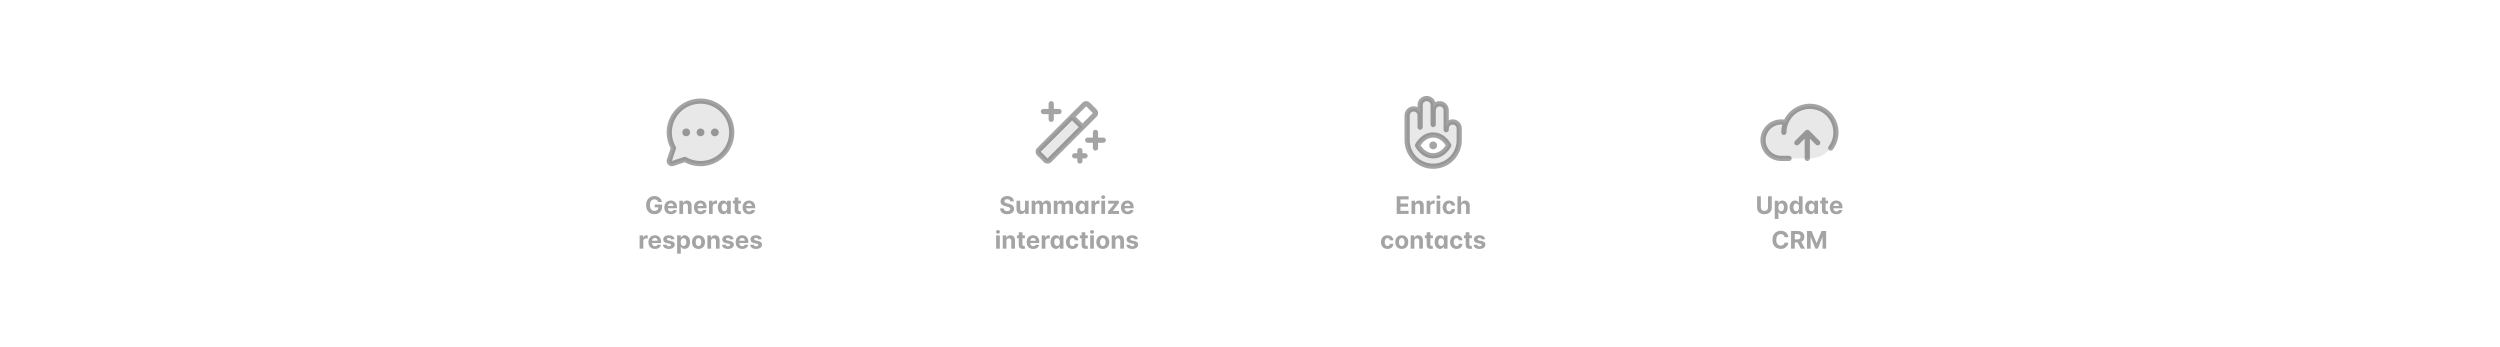 <svg width="1440" height="200" viewBox="0 0 1440 200" fill="none" xmlns="http://www.w3.org/2000/svg">
<g filter="url(#filter0_d_31981_88817)">
<path d="M308 26.343C308 17.382 308 12.902 309.744 9.479C311.278 6.469 313.726 4.021 316.736 2.487C320.159 0.743 324.639 0.743 333.6 0.743H473.4C482.361 0.743 486.841 0.743 490.264 2.487C493.274 4.021 495.722 6.469 497.256 9.479C499 12.902 499 17.382 499 26.343V166.143C499 175.104 499 179.584 497.256 183.007C495.722 186.018 493.274 188.465 490.264 189.999C486.841 191.743 482.361 191.743 473.4 191.743H333.6C324.639 191.743 320.159 191.743 316.736 189.999C313.726 188.465 311.278 186.018 309.744 183.007C308 179.584 308 175.104 308 166.143V26.343Z" fill="white" fill-opacity="0.8" shape-rendering="crispEdges"/>
<path d="M421.5 72.243C421.5 75.404 420.668 78.51 419.087 81.247C417.507 83.985 415.233 86.257 412.494 87.837C409.756 89.417 406.65 90.247 403.489 90.245C400.328 90.243 397.223 89.409 394.487 87.826L387.476 90.164C387.212 90.253 386.928 90.265 386.657 90.201C386.386 90.137 386.138 89.999 385.941 89.802C385.744 89.605 385.606 89.357 385.542 89.086C385.478 88.815 385.491 88.531 385.579 88.267L387.917 81.256C386.535 78.866 385.721 76.189 385.539 73.434C385.357 70.679 385.811 67.919 386.867 65.367C387.922 62.816 389.55 60.541 391.626 58.719C393.701 56.898 396.167 55.578 398.834 54.862C401.501 54.147 404.297 54.054 407.005 54.592C409.714 55.129 412.262 56.283 414.453 57.963C416.644 59.644 418.42 61.805 419.642 64.282C420.864 66.758 421.499 69.482 421.5 72.243Z" fill="#1C1C1C" fill-opacity="0.1"/>
<path d="M403.5 52.743C400.134 52.742 396.824 53.613 393.894 55.271C390.964 56.929 388.513 59.317 386.779 62.203C385.046 65.089 384.089 68.375 384.003 71.74C383.916 75.106 384.702 78.437 386.284 81.408L384.156 87.793C383.98 88.321 383.954 88.888 384.082 89.431C384.21 89.973 384.487 90.469 384.881 90.863C385.275 91.257 385.771 91.533 386.313 91.661C386.855 91.789 387.422 91.764 387.951 91.588L394.335 89.459C396.951 90.85 399.848 91.627 402.809 91.731C405.769 91.835 408.714 91.263 411.42 90.059C414.126 88.855 416.523 87.05 418.427 84.781C420.332 82.512 421.694 79.84 422.412 76.966C423.129 74.092 423.182 71.092 422.567 68.195C421.953 65.297 420.686 62.578 418.863 60.243C417.04 57.908 414.709 56.019 412.047 54.72C409.385 53.42 406.462 52.744 403.5 52.743ZM403.5 88.743C400.6 88.745 397.75 87.981 395.239 86.529C395.011 86.397 394.753 86.327 394.489 86.326C394.328 86.326 394.167 86.353 394.015 86.405L387 88.743L389.338 81.731C389.406 81.529 389.43 81.316 389.408 81.104C389.387 80.893 389.321 80.688 389.215 80.504C387.396 77.36 386.666 73.703 387.137 70.101C387.609 66.499 389.256 63.154 391.823 60.583C394.39 58.013 397.734 56.362 401.335 55.886C404.936 55.409 408.594 56.135 411.741 57.95C414.888 59.765 417.348 62.567 418.739 65.923C420.131 69.278 420.376 72.999 419.437 76.509C418.498 80.018 416.427 83.119 413.545 85.331C410.664 87.543 407.133 88.743 403.5 88.743ZM405.75 72.243C405.75 72.688 405.618 73.123 405.371 73.493C405.124 73.863 404.773 74.152 404.361 74.322C403.95 74.492 403.498 74.537 403.061 74.45C402.625 74.363 402.224 74.149 401.909 73.834C401.595 73.519 401.38 73.119 401.294 72.682C401.207 72.246 401.251 71.793 401.422 71.382C401.592 70.971 401.88 70.62 402.25 70.372C402.62 70.125 403.055 69.993 403.5 69.993C404.097 69.993 404.669 70.23 405.091 70.652C405.513 71.074 405.75 71.646 405.75 72.243ZM397.5 72.243C397.5 72.688 397.368 73.123 397.121 73.493C396.874 73.863 396.523 74.152 396.111 74.322C395.7 74.492 395.248 74.537 394.811 74.45C394.375 74.363 393.974 74.149 393.659 73.834C393.345 73.519 393.13 73.119 393.044 72.682C392.957 72.246 393.001 71.793 393.172 71.382C393.342 70.971 393.63 70.62 394 70.372C394.37 70.125 394.805 69.993 395.25 69.993C395.847 69.993 396.419 70.23 396.841 70.652C397.263 71.074 397.5 71.646 397.5 72.243ZM414 72.243C414 72.688 413.868 73.123 413.621 73.493C413.374 73.863 413.023 74.152 412.611 74.322C412.2 74.492 411.748 74.537 411.311 74.45C410.875 74.363 410.474 74.149 410.159 73.834C409.845 73.519 409.63 73.119 409.544 72.682C409.457 72.246 409.501 71.793 409.672 71.382C409.842 70.971 410.13 70.62 410.5 70.372C410.87 70.125 411.305 69.993 411.75 69.993C412.347 69.993 412.919 70.23 413.341 70.652C413.763 71.074 414 71.646 414 72.243Z" fill="#1C1C1C" fill-opacity="0.4"/>
<path d="M379.089 112.353C379.02 112.111 378.922 111.897 378.796 111.711C378.67 111.522 378.516 111.363 378.334 111.234C378.155 111.101 377.949 111 377.717 110.931C377.489 110.861 377.235 110.826 376.957 110.826C376.436 110.826 375.979 110.956 375.585 111.214C375.193 111.473 374.888 111.849 374.67 112.343C374.451 112.833 374.342 113.433 374.342 114.142C374.342 114.852 374.449 115.455 374.665 115.952C374.88 116.449 375.185 116.829 375.58 117.09C375.974 117.349 376.44 117.478 376.977 117.478C377.464 117.478 377.88 117.392 378.224 117.22C378.572 117.044 378.838 116.797 379.02 116.479C379.205 116.161 379.298 115.785 379.298 115.35L379.736 115.415H377.111V113.794H381.371V115.077C381.371 115.972 381.183 116.741 380.805 117.384C380.427 118.023 379.906 118.517 379.244 118.865C378.581 119.21 377.822 119.382 376.967 119.382C376.012 119.382 375.174 119.172 374.451 118.751C373.728 118.327 373.165 117.725 372.761 116.946C372.36 116.164 372.159 115.236 372.159 114.162C372.159 113.337 372.278 112.601 372.517 111.955C372.759 111.305 373.097 110.755 373.531 110.304C373.965 109.853 374.471 109.51 375.048 109.275C375.624 109.04 376.249 108.922 376.922 108.922C377.499 108.922 378.036 109.007 378.533 109.176C379.03 109.341 379.471 109.577 379.855 109.882C380.243 110.187 380.559 110.55 380.805 110.97C381.05 111.388 381.207 111.849 381.277 112.353H379.089ZM386.429 119.392C385.643 119.392 384.967 119.233 384.4 118.915C383.837 118.594 383.403 118.139 383.098 117.553C382.793 116.963 382.64 116.265 382.64 115.46C382.64 114.674 382.793 113.985 383.098 113.392C383.403 112.798 383.832 112.336 384.385 112.005C384.942 111.673 385.595 111.507 386.344 111.507C386.848 111.507 387.317 111.589 387.751 111.751C388.189 111.91 388.57 112.15 388.895 112.472C389.223 112.793 389.478 113.198 389.66 113.685C389.843 114.169 389.934 114.736 389.934 115.385V115.967H383.486V114.654H387.94C387.94 114.349 387.874 114.079 387.741 113.844C387.609 113.609 387.425 113.425 387.189 113.292C386.957 113.156 386.687 113.088 386.379 113.088C386.058 113.088 385.773 113.163 385.524 113.312C385.279 113.458 385.086 113.655 384.947 113.904C384.808 114.149 384.737 114.422 384.733 114.724V115.972C384.733 116.35 384.803 116.676 384.942 116.951C385.085 117.226 385.285 117.438 385.544 117.588C385.802 117.737 386.109 117.811 386.464 117.811C386.699 117.811 386.914 117.778 387.11 117.712C387.305 117.646 387.473 117.546 387.612 117.414C387.751 117.281 387.857 117.119 387.93 116.926L389.889 117.056C389.79 117.526 389.586 117.937 389.278 118.289C388.973 118.637 388.578 118.908 388.094 119.104C387.614 119.296 387.059 119.392 386.429 119.392ZM393.434 114.828V119.243H391.316V111.607H393.334V112.954H393.424C393.593 112.51 393.876 112.159 394.274 111.9C394.672 111.638 395.154 111.507 395.721 111.507C396.251 111.507 396.713 111.623 397.108 111.855C397.502 112.087 397.809 112.419 398.028 112.85C398.246 113.277 398.356 113.788 398.356 114.381V119.243H396.238V114.759C396.241 114.291 396.122 113.927 395.88 113.665C395.638 113.4 395.305 113.267 394.881 113.267C394.595 113.267 394.344 113.329 394.125 113.451C393.909 113.574 393.74 113.753 393.618 113.988C393.498 114.22 393.437 114.5 393.434 114.828ZM403.505 119.392C402.719 119.392 402.043 119.233 401.477 118.915C400.913 118.594 400.479 118.139 400.174 117.553C399.869 116.963 399.717 116.265 399.717 115.46C399.717 114.674 399.869 113.985 400.174 113.392C400.479 112.798 400.908 112.336 401.462 112.005C402.018 111.673 402.671 111.507 403.42 111.507C403.924 111.507 404.393 111.589 404.827 111.751C405.265 111.91 405.646 112.15 405.971 112.472C406.299 112.793 406.554 113.198 406.737 113.685C406.919 114.169 407.01 114.736 407.01 115.385V115.967H400.562V114.654H405.016C405.016 114.349 404.95 114.079 404.817 113.844C404.685 113.609 404.501 113.425 404.266 113.292C404.034 113.156 403.763 113.088 403.455 113.088C403.134 113.088 402.849 113.163 402.6 113.312C402.355 113.458 402.163 113.655 402.023 113.904C401.884 114.149 401.813 114.422 401.81 114.724V115.972C401.81 116.35 401.879 116.676 402.018 116.951C402.161 117.226 402.362 117.438 402.62 117.588C402.879 117.737 403.185 117.811 403.54 117.811C403.775 117.811 403.991 117.778 404.186 117.712C404.382 117.646 404.549 117.546 404.688 117.414C404.827 117.281 404.933 117.119 405.006 116.926L406.965 117.056C406.866 117.526 406.662 117.937 406.354 118.289C406.049 118.637 405.654 118.908 405.17 119.104C404.69 119.296 404.135 119.392 403.505 119.392ZM408.392 119.243V111.607H410.445V112.939H410.525C410.664 112.465 410.898 112.107 411.226 111.865C411.554 111.62 411.932 111.497 412.359 111.497C412.465 111.497 412.58 111.504 412.702 111.517C412.825 111.531 412.933 111.549 413.026 111.572V113.451C412.926 113.421 412.789 113.395 412.613 113.372C412.437 113.349 412.277 113.337 412.131 113.337C411.819 113.337 411.541 113.405 411.295 113.541C411.054 113.673 410.861 113.859 410.719 114.098C410.58 114.336 410.51 114.611 410.51 114.923V119.243H408.392ZM416.579 119.367C415.999 119.367 415.474 119.218 415.003 118.92C414.536 118.618 414.164 118.176 413.889 117.593C413.618 117.006 413.482 116.287 413.482 115.435C413.482 114.56 413.623 113.832 413.904 113.252C414.186 112.669 414.561 112.233 415.028 111.945C415.499 111.653 416.014 111.507 416.574 111.507C417.002 111.507 417.358 111.58 417.643 111.726C417.931 111.869 418.163 112.048 418.339 112.263C418.518 112.475 418.654 112.684 418.747 112.889H418.811V111.607H420.924V119.243H418.836V118.02H418.747C418.647 118.232 418.506 118.443 418.324 118.652C418.145 118.857 417.911 119.028 417.623 119.164C417.338 119.3 416.99 119.367 416.579 119.367ZM417.25 117.682C417.592 117.682 417.88 117.589 418.115 117.404C418.354 117.215 418.536 116.951 418.662 116.613C418.791 116.275 418.856 115.879 418.856 115.425C418.856 114.971 418.793 114.576 418.667 114.242C418.541 113.907 418.359 113.648 418.12 113.466C417.882 113.284 417.592 113.193 417.25 113.193C416.902 113.193 416.609 113.287 416.37 113.476C416.132 113.665 415.951 113.927 415.828 114.262C415.706 114.596 415.644 114.984 415.644 115.425C415.644 115.869 415.706 116.262 415.828 116.603C415.954 116.941 416.135 117.206 416.37 117.399C416.609 117.588 416.902 117.682 417.25 117.682ZM426.727 111.607V113.198H422.129V111.607H426.727ZM423.173 109.777H425.29V116.897C425.29 117.092 425.32 117.245 425.38 117.354C425.44 117.46 425.522 117.535 425.629 117.578C425.738 117.621 425.864 117.642 426.006 117.642C426.106 117.642 426.205 117.634 426.305 117.617C426.404 117.598 426.48 117.583 426.533 117.573L426.866 119.149C426.76 119.182 426.611 119.22 426.419 119.263C426.227 119.309 425.993 119.338 425.718 119.348C425.208 119.367 424.76 119.3 424.376 119.144C423.995 118.988 423.698 118.746 423.486 118.418C423.274 118.09 423.169 117.675 423.173 117.175V109.777ZM431.505 119.392C430.719 119.392 430.043 119.233 429.477 118.915C428.913 118.594 428.479 118.139 428.174 117.553C427.869 116.963 427.717 116.265 427.717 115.46C427.717 114.674 427.869 113.985 428.174 113.392C428.479 112.798 428.908 112.336 429.462 112.005C430.018 111.673 430.671 111.507 431.42 111.507C431.924 111.507 432.393 111.589 432.827 111.751C433.265 111.91 433.646 112.15 433.971 112.472C434.299 112.793 434.554 113.198 434.737 113.685C434.919 114.169 435.01 114.736 435.01 115.385V115.967H428.562V114.654H433.016C433.016 114.349 432.95 114.079 432.817 113.844C432.685 113.609 432.501 113.425 432.266 113.292C432.034 113.156 431.763 113.088 431.455 113.088C431.134 113.088 430.849 113.163 430.6 113.312C430.355 113.458 430.163 113.655 430.023 113.904C429.884 114.149 429.813 114.422 429.81 114.724V115.972C429.81 116.35 429.879 116.676 430.018 116.951C430.161 117.226 430.362 117.438 430.62 117.588C430.879 117.737 431.185 117.811 431.54 117.811C431.775 117.811 431.991 117.778 432.186 117.712C432.382 117.646 432.549 117.546 432.688 117.414C432.827 117.281 432.933 117.119 433.006 116.926L434.965 117.056C434.866 117.526 434.662 117.937 434.354 118.289C434.049 118.637 433.654 118.908 433.17 119.104C432.69 119.296 432.135 119.392 431.505 119.392ZM368.422 139.243V131.607H370.476V132.939H370.555C370.694 132.465 370.928 132.107 371.256 131.865C371.584 131.62 371.962 131.497 372.39 131.497C372.496 131.497 372.61 131.504 372.733 131.517C372.855 131.531 372.963 131.549 373.056 131.572V133.451C372.956 133.421 372.819 133.395 372.643 133.372C372.468 133.349 372.307 133.337 372.161 133.337C371.849 133.337 371.571 133.405 371.326 133.541C371.084 133.673 370.892 133.859 370.749 134.098C370.61 134.336 370.54 134.611 370.54 134.923V139.243H368.422ZM377.275 139.392C376.49 139.392 375.814 139.233 375.247 138.915C374.684 138.594 374.249 138.139 373.945 137.553C373.64 136.963 373.487 136.265 373.487 135.46C373.487 134.674 373.64 133.985 373.945 133.392C374.249 132.798 374.679 132.336 375.232 132.005C375.789 131.673 376.442 131.507 377.191 131.507C377.695 131.507 378.164 131.589 378.598 131.751C379.035 131.91 379.417 132.15 379.741 132.472C380.07 132.793 380.325 133.198 380.507 133.685C380.689 134.169 380.78 134.736 380.78 135.385V135.967H374.332V134.654H378.787C378.787 134.349 378.721 134.079 378.588 133.844C378.455 133.609 378.271 133.425 378.036 133.292C377.804 133.156 377.534 133.088 377.226 133.088C376.904 133.088 376.619 133.163 376.371 133.312C376.125 133.458 375.933 133.655 375.794 133.904C375.655 134.149 375.583 134.422 375.58 134.724V135.972C375.58 136.35 375.65 136.676 375.789 136.951C375.931 137.226 376.132 137.438 376.391 137.588C376.649 137.737 376.956 137.811 377.31 137.811C377.546 137.811 377.761 137.778 377.957 137.712C378.152 137.646 378.32 137.546 378.459 137.414C378.598 137.281 378.704 137.119 378.777 136.926L380.736 137.056C380.636 137.526 380.432 137.937 380.124 138.289C379.819 138.637 379.425 138.908 378.941 139.104C378.46 139.296 377.905 139.392 377.275 139.392ZM388.516 133.784L386.577 133.904C386.544 133.738 386.473 133.589 386.364 133.456C386.254 133.32 386.11 133.213 385.931 133.133C385.755 133.05 385.545 133.009 385.3 133.009C384.972 133.009 384.695 133.078 384.469 133.218C384.244 133.353 384.131 133.536 384.131 133.764C384.131 133.947 384.204 134.101 384.35 134.227C384.496 134.353 384.746 134.454 385.101 134.53L386.483 134.809C387.225 134.961 387.779 135.206 388.143 135.544C388.508 135.882 388.69 136.326 388.69 136.877C388.69 137.377 388.543 137.816 388.248 138.194C387.956 138.572 387.555 138.867 387.045 139.079C386.538 139.288 385.953 139.392 385.29 139.392C384.279 139.392 383.473 139.182 382.873 138.761C382.277 138.337 381.927 137.76 381.824 137.031L383.908 136.921C383.971 137.23 384.123 137.465 384.365 137.627C384.607 137.786 384.917 137.866 385.295 137.866C385.666 137.866 385.964 137.795 386.19 137.652C386.418 137.506 386.534 137.319 386.538 137.09C386.534 136.898 386.453 136.741 386.294 136.618C386.135 136.492 385.89 136.396 385.558 136.33L384.236 136.066C383.49 135.917 382.935 135.659 382.57 135.291C382.209 134.923 382.028 134.454 382.028 133.884C382.028 133.393 382.161 132.971 382.426 132.616C382.695 132.261 383.071 131.988 383.555 131.796C384.042 131.603 384.612 131.507 385.265 131.507C386.229 131.507 386.988 131.711 387.542 132.119C388.099 132.527 388.423 133.082 388.516 133.784ZM390.024 142.107V131.607H392.112V132.889H392.206C392.299 132.684 392.433 132.475 392.609 132.263C392.788 132.048 393.02 131.869 393.305 131.726C393.593 131.58 393.951 131.507 394.379 131.507C394.936 131.507 395.45 131.653 395.92 131.945C396.391 132.233 396.767 132.669 397.049 133.252C397.33 133.832 397.471 134.56 397.471 135.435C397.471 136.287 397.334 137.006 397.059 137.593C396.787 138.176 396.416 138.618 395.945 138.92C395.478 139.218 394.954 139.367 394.374 139.367C393.963 139.367 393.613 139.3 393.325 139.164C393.04 139.028 392.806 138.857 392.624 138.652C392.442 138.443 392.303 138.232 392.206 138.02H392.142V142.107H390.024ZM392.097 135.425C392.097 135.879 392.16 136.275 392.286 136.613C392.412 136.951 392.594 137.215 392.833 137.404C393.071 137.589 393.361 137.682 393.703 137.682C394.048 137.682 394.339 137.588 394.578 137.399C394.816 137.206 394.997 136.941 395.12 136.603C395.246 136.262 395.309 135.869 395.309 135.425C395.309 134.984 395.247 134.596 395.125 134.262C395.002 133.927 394.821 133.665 394.583 133.476C394.344 133.287 394.051 133.193 393.703 133.193C393.358 133.193 393.066 133.284 392.828 133.466C392.593 133.648 392.412 133.907 392.286 134.242C392.16 134.576 392.097 134.971 392.097 135.425ZM402.334 139.392C401.561 139.392 400.893 139.228 400.33 138.9C399.77 138.569 399.337 138.108 399.032 137.518C398.727 136.925 398.575 136.237 398.575 135.455C398.575 134.666 398.727 133.977 399.032 133.387C399.337 132.793 399.77 132.333 400.33 132.005C400.893 131.673 401.561 131.507 402.334 131.507C403.106 131.507 403.772 131.673 404.332 132.005C404.896 132.333 405.33 132.793 405.635 133.387C405.94 133.977 406.092 134.666 406.092 135.455C406.092 136.237 405.94 136.925 405.635 137.518C405.33 138.108 404.896 138.569 404.332 138.9C403.772 139.228 403.106 139.392 402.334 139.392ZM402.343 137.752C402.695 137.752 402.988 137.652 403.223 137.453C403.459 137.251 403.636 136.976 403.755 136.628C403.878 136.28 403.939 135.884 403.939 135.44C403.939 134.996 403.878 134.6 403.755 134.252C403.636 133.904 403.459 133.629 403.223 133.426C402.988 133.224 402.695 133.123 402.343 133.123C401.989 133.123 401.691 133.224 401.449 133.426C401.21 133.629 401.029 133.904 400.907 134.252C400.787 134.6 400.728 134.996 400.728 135.44C400.728 135.884 400.787 136.28 400.907 136.628C401.029 136.976 401.21 137.251 401.449 137.453C401.691 137.652 401.989 137.752 402.343 137.752ZM409.587 134.828V139.243H407.469V131.607H409.488V132.954H409.577C409.746 132.51 410.03 132.159 410.427 131.9C410.825 131.638 411.307 131.507 411.874 131.507C412.404 131.507 412.867 131.623 413.261 131.855C413.656 132.087 413.962 132.419 414.181 132.85C414.4 133.277 414.509 133.788 414.509 134.381V139.243H412.391V134.759C412.394 134.291 412.275 133.927 412.033 133.665C411.791 133.4 411.458 133.267 411.034 133.267C410.749 133.267 410.497 133.329 410.278 133.451C410.063 133.574 409.894 133.753 409.771 133.988C409.652 134.22 409.59 134.5 409.587 134.828ZM422.532 133.784L420.593 133.904C420.56 133.738 420.489 133.589 420.379 133.456C420.27 133.32 420.126 133.213 419.947 133.133C419.771 133.05 419.561 133.009 419.315 133.009C418.987 133.009 418.71 133.078 418.485 133.218C418.26 133.353 418.147 133.536 418.147 133.764C418.147 133.947 418.22 134.101 418.366 134.227C418.512 134.353 418.762 134.454 419.116 134.53L420.498 134.809C421.241 134.961 421.794 135.206 422.159 135.544C422.524 135.882 422.706 136.326 422.706 136.877C422.706 137.377 422.558 137.816 422.263 138.194C421.972 138.572 421.571 138.867 421.06 139.079C420.553 139.288 419.968 139.392 419.305 139.392C418.294 139.392 417.489 139.182 416.889 138.761C416.293 138.337 415.943 137.76 415.84 137.031L417.923 136.921C417.986 137.23 418.139 137.465 418.381 137.627C418.623 137.786 418.932 137.866 419.31 137.866C419.681 137.866 419.98 137.795 420.205 137.652C420.434 137.506 420.55 137.319 420.553 137.09C420.55 136.898 420.469 136.741 420.31 136.618C420.15 136.492 419.905 136.396 419.574 136.33L418.251 136.066C417.506 135.917 416.95 135.659 416.586 135.291C416.225 134.923 416.044 134.454 416.044 133.884C416.044 133.393 416.177 132.971 416.442 132.616C416.71 132.261 417.086 131.988 417.57 131.796C418.057 131.603 418.628 131.507 419.28 131.507C420.245 131.507 421.004 131.711 421.557 132.119C422.114 132.527 422.439 133.082 422.532 133.784ZM427.52 139.392C426.734 139.392 426.058 139.233 425.491 138.915C424.928 138.594 424.494 138.139 424.189 137.553C423.884 136.963 423.731 136.265 423.731 135.46C423.731 134.674 423.884 133.985 424.189 133.392C424.494 132.798 424.923 132.336 425.476 132.005C426.033 131.673 426.686 131.507 427.435 131.507C427.939 131.507 428.408 131.589 428.842 131.751C429.28 131.91 429.661 132.15 429.986 132.472C430.314 132.793 430.569 133.198 430.751 133.685C430.933 134.169 431.025 134.736 431.025 135.385V135.967H424.576V134.654H429.031C429.031 134.349 428.965 134.079 428.832 133.844C428.7 133.609 428.516 133.425 428.28 133.292C428.048 133.156 427.778 133.088 427.47 133.088C427.148 133.088 426.863 133.163 426.615 133.312C426.37 133.458 426.177 133.655 426.038 133.904C425.899 134.149 425.828 134.422 425.824 134.724V135.972C425.824 136.35 425.894 136.676 426.033 136.951C426.176 137.226 426.376 137.438 426.635 137.588C426.893 137.737 427.2 137.811 427.554 137.811C427.79 137.811 428.005 137.778 428.201 137.712C428.396 137.646 428.564 137.546 428.703 137.414C428.842 137.281 428.948 137.119 429.021 136.926L430.98 137.056C430.88 137.526 430.677 137.937 430.368 138.289C430.063 138.637 429.669 138.908 429.185 139.104C428.705 139.296 428.149 139.392 427.52 139.392ZM438.76 133.784L436.821 133.904C436.788 133.738 436.717 133.589 436.608 133.456C436.498 133.32 436.354 133.213 436.175 133.133C435.999 133.05 435.789 133.009 435.544 133.009C435.216 133.009 434.939 133.078 434.714 133.218C434.488 133.353 434.375 133.536 434.375 133.764C434.375 133.947 434.448 134.101 434.594 134.227C434.74 134.353 434.99 134.454 435.345 134.53L436.727 134.809C437.469 134.961 438.023 135.206 438.388 135.544C438.752 135.882 438.934 136.326 438.934 136.877C438.934 137.377 438.787 137.816 438.492 138.194C438.2 138.572 437.799 138.867 437.289 139.079C436.782 139.288 436.197 139.392 435.534 139.392C434.523 139.392 433.718 139.182 433.118 138.761C432.521 138.337 432.171 137.76 432.069 137.031L434.152 136.921C434.215 137.23 434.367 137.465 434.609 137.627C434.851 137.786 435.161 137.866 435.539 137.866C435.91 137.866 436.208 137.795 436.434 137.652C436.662 137.506 436.778 137.319 436.782 137.09C436.778 136.898 436.697 136.741 436.538 136.618C436.379 136.492 436.134 136.396 435.802 136.33L434.48 136.066C433.734 135.917 433.179 135.659 432.814 135.291C432.453 134.923 432.272 134.454 432.272 133.884C432.272 133.393 432.405 132.971 432.67 132.616C432.939 132.261 433.315 131.988 433.799 131.796C434.286 131.603 434.856 131.507 435.509 131.507C436.473 131.507 437.232 131.711 437.786 132.119C438.343 132.527 438.668 133.082 438.76 133.784Z" fill="#1C1C1C" fill-opacity="0.4"/>
</g>
<g filter="url(#filter1_d_31981_88817)">
<path d="M519 26.343C519 17.382 519 12.902 520.744 9.479C522.278 6.469 524.726 4.021 527.736 2.487C531.159 0.743 535.639 0.743 544.6 0.743H684.4C693.361 0.743 697.841 0.743 701.264 2.487C704.274 4.021 706.722 6.469 708.256 9.479C710 12.902 710 17.382 710 26.343V166.143C710 175.104 710 179.584 708.256 183.007C706.722 186.018 704.274 188.465 701.264 189.999C697.841 191.743 693.361 191.743 684.4 191.743H544.6C535.639 191.743 531.159 191.743 527.736 189.999C524.726 188.465 522.278 186.018 520.744 183.007C519 179.584 519 175.104 519 166.143V26.343Z" fill="white" fill-opacity="0.8" shape-rendering="crispEdges"/>
<path d="M623.5 69.243L604.439 88.304C604.158 88.585 603.776 88.743 603.379 88.743C602.981 88.743 602.6 88.585 602.318 88.304L598.439 84.431C598.158 84.149 598 83.768 598 83.37C598 82.973 598.158 82.591 598.439 82.31L617.5 63.243L623.5 69.243Z" fill="#1C1C1C" fill-opacity="0.1"/>
<path d="M637 76.743C637 77.141 636.842 77.522 636.561 77.804C636.28 78.085 635.898 78.243 635.5 78.243H632.5V81.243C632.5 81.641 632.342 82.022 632.061 82.304C631.78 82.585 631.398 82.743 631 82.743C630.603 82.743 630.221 82.585 629.94 82.304C629.658 82.022 629.5 81.641 629.5 81.243V78.243H626.5C626.103 78.243 625.721 78.085 625.44 77.804C625.158 77.522 625 77.141 625 76.743C625 76.345 625.158 75.964 625.44 75.683C625.721 75.401 626.103 75.243 626.5 75.243H629.5V72.243C629.5 71.845 629.658 71.464 629.94 71.183C630.221 70.901 630.603 70.743 631 70.743C631.398 70.743 631.78 70.901 632.061 71.183C632.342 71.464 632.5 71.845 632.5 72.243V75.243H635.5C635.898 75.243 636.28 75.401 636.561 75.683C636.842 75.964 637 76.345 637 76.743ZM601 61.743H604V64.743C604 65.141 604.158 65.522 604.44 65.804C604.721 66.085 605.103 66.243 605.5 66.243C605.898 66.243 606.28 66.085 606.561 65.804C606.842 65.522 607 65.141 607 64.743V61.743H610C610.398 61.743 610.78 61.585 611.061 61.304C611.342 61.023 611.5 60.641 611.5 60.243C611.5 59.845 611.342 59.464 611.061 59.182C610.78 58.901 610.398 58.743 610 58.743H607V55.743C607 55.345 606.842 54.964 606.561 54.682C606.28 54.401 605.898 54.243 605.5 54.243C605.103 54.243 604.721 54.401 604.44 54.682C604.158 54.964 604 55.345 604 55.743V58.743H601C600.603 58.743 600.221 58.901 599.94 59.182C599.658 59.464 599.5 59.845 599.5 60.243C599.5 60.641 599.658 61.023 599.94 61.304C600.221 61.585 600.603 61.743 601 61.743ZM625 84.243H623.5V82.743C623.5 82.345 623.342 81.964 623.061 81.683C622.78 81.401 622.398 81.243 622 81.243C621.603 81.243 621.221 81.401 620.94 81.683C620.658 81.964 620.5 82.345 620.5 82.743V84.243H619C618.603 84.243 618.221 84.401 617.94 84.683C617.658 84.964 617.5 85.345 617.5 85.743C617.5 86.141 617.658 86.522 617.94 86.804C618.221 87.085 618.603 87.243 619 87.243H620.5V88.743C620.5 89.141 620.658 89.522 620.94 89.804C621.221 90.085 621.603 90.243 622 90.243C622.398 90.243 622.78 90.085 623.061 89.804C623.342 89.522 623.5 89.141 623.5 88.743V87.243H625C625.398 87.243 625.78 87.085 626.061 86.804C626.342 86.522 626.5 86.141 626.5 85.743C626.5 85.345 626.342 84.964 626.061 84.683C625.78 84.401 625.398 84.243 625 84.243ZM631.621 63.243L605.5 89.364C604.938 89.926 604.175 90.242 603.38 90.242C602.585 90.242 601.822 89.926 601.259 89.364L597.378 85.486C597.099 85.208 596.878 84.877 596.727 84.513C596.577 84.149 596.499 83.759 596.499 83.365C596.499 82.971 596.577 82.581 596.727 82.216C596.878 81.853 597.099 81.522 597.378 81.243L623.5 55.123C623.779 54.844 624.11 54.623 624.474 54.472C624.838 54.321 625.228 54.244 625.622 54.244C626.016 54.244 626.406 54.321 626.77 54.472C627.134 54.623 627.465 54.844 627.744 55.123L631.621 59C631.9 59.279 632.121 59.609 632.272 59.973C632.422 60.337 632.5 60.728 632.5 61.122C632.5 61.516 632.422 61.906 632.272 62.27C632.121 62.634 631.9 62.965 631.621 63.243ZM621.378 69.243L617.5 65.364L599.5 83.364L603.378 87.243L621.378 69.243ZM629.5 61.123L625.621 57.243L619.621 63.243L623.5 67.123L629.5 61.123Z" fill="#1C1C1C" fill-opacity="0.4"/>
<path d="M581.903 111.99C581.863 111.589 581.692 111.277 581.39 111.055C581.089 110.833 580.68 110.722 580.162 110.722C579.811 110.722 579.515 110.772 579.273 110.871C579.031 110.967 578.845 111.101 578.716 111.274C578.59 111.446 578.527 111.642 578.527 111.86C578.52 112.043 578.558 112.202 578.641 112.338C578.727 112.474 578.845 112.591 578.994 112.691C579.143 112.787 579.316 112.871 579.511 112.944C579.707 113.014 579.916 113.073 580.138 113.123L581.052 113.342C581.497 113.441 581.904 113.574 582.275 113.74C582.647 113.905 582.968 114.109 583.24 114.351C583.512 114.593 583.722 114.878 583.871 115.206C584.024 115.534 584.102 115.911 584.105 116.335C584.102 116.958 583.943 117.498 583.628 117.956C583.316 118.41 582.865 118.763 582.275 119.014C581.689 119.263 580.981 119.387 580.153 119.387C579.331 119.387 578.615 119.261 578.005 119.009C577.398 118.758 576.924 118.385 576.583 117.891C576.245 117.394 576.068 116.779 576.051 116.046H578.134C578.157 116.388 578.255 116.673 578.427 116.902C578.603 117.127 578.837 117.298 579.128 117.414C579.423 117.526 579.756 117.583 580.128 117.583C580.492 117.583 580.809 117.53 581.077 117.424C581.349 117.318 581.559 117.17 581.709 116.981C581.858 116.792 581.932 116.575 581.932 116.33C581.932 116.101 581.864 115.909 581.729 115.753C581.596 115.597 581.4 115.465 581.142 115.355C580.887 115.246 580.573 115.147 580.202 115.057L579.094 114.779C578.235 114.57 577.557 114.243 577.06 113.799C576.563 113.355 576.316 112.757 576.319 112.005C576.316 111.388 576.48 110.849 576.812 110.389C577.146 109.928 577.605 109.568 578.189 109.31C578.772 109.051 579.435 108.922 580.177 108.922C580.933 108.922 581.593 109.051 582.156 109.31C582.723 109.568 583.164 109.928 583.479 110.389C583.793 110.849 583.956 111.383 583.966 111.99H581.903ZM590.41 115.992V111.607H592.528V119.243H590.495V117.856H590.415C590.243 118.304 589.956 118.663 589.555 118.935C589.157 119.207 588.672 119.343 588.098 119.343C587.588 119.343 587.139 119.227 586.751 118.995C586.363 118.763 586.06 118.433 585.841 118.005C585.626 117.578 585.516 117.066 585.513 116.469V111.607H587.631V116.091C587.634 116.542 587.755 116.898 587.994 117.16C588.233 117.422 588.552 117.553 588.953 117.553C589.209 117.553 589.447 117.495 589.669 117.379C589.891 117.259 590.07 117.084 590.206 116.852C590.346 116.62 590.413 116.333 590.41 115.992ZM594.222 119.243V111.607H596.241V112.954H596.33C596.489 112.507 596.754 112.154 597.126 111.895C597.497 111.637 597.941 111.507 598.458 111.507C598.982 111.507 599.427 111.638 599.795 111.9C600.163 112.159 600.408 112.51 600.531 112.954H600.611C600.766 112.517 601.048 112.167 601.456 111.905C601.867 111.64 602.352 111.507 602.912 111.507C603.625 111.507 604.203 111.734 604.648 112.188C605.095 112.639 605.319 113.279 605.319 114.108V119.243H603.206V114.525C603.206 114.101 603.093 113.783 602.868 113.571C602.642 113.358 602.361 113.252 602.023 113.252C601.638 113.252 601.338 113.375 601.123 113.62C600.907 113.862 600.8 114.182 600.8 114.58V119.243H598.746V114.48C598.746 114.106 598.639 113.808 598.423 113.585C598.211 113.363 597.931 113.252 597.583 113.252C597.348 113.252 597.135 113.312 596.947 113.431C596.761 113.547 596.613 113.711 596.504 113.924C596.395 114.132 596.34 114.378 596.34 114.659V119.243H594.222ZM606.992 119.243V111.607H609.01V112.954H609.1C609.259 112.507 609.524 112.154 609.895 111.895C610.266 111.637 610.71 111.507 611.227 111.507C611.751 111.507 612.197 111.638 612.565 111.9C612.933 112.159 613.178 112.51 613.301 112.954H613.38C613.536 112.517 613.818 112.167 614.225 111.905C614.636 111.64 615.122 111.507 615.682 111.507C616.395 111.507 616.973 111.734 617.417 112.188C617.865 112.639 618.088 113.279 618.088 114.108V119.243H615.975V114.525C615.975 114.101 615.863 113.783 615.637 113.571C615.412 113.358 615.13 113.252 614.792 113.252C614.408 113.252 614.108 113.375 613.892 113.62C613.677 113.862 613.569 114.182 613.569 114.58V119.243H611.516V114.48C611.516 114.106 611.408 113.808 611.193 113.585C610.981 113.363 610.7 113.252 610.352 113.252C610.117 113.252 609.905 113.312 609.716 113.431C609.53 113.547 609.383 113.711 609.274 113.924C609.164 114.132 609.11 114.378 609.11 114.659V119.243H606.992ZM622.575 119.367C621.995 119.367 621.47 119.218 620.999 118.92C620.532 118.618 620.161 118.176 619.885 117.593C619.614 117.006 619.478 116.287 619.478 115.435C619.478 114.56 619.619 113.832 619.9 113.252C620.182 112.669 620.557 112.233 621.024 111.945C621.495 111.653 622.01 111.507 622.57 111.507C622.998 111.507 623.354 111.58 623.639 111.726C623.927 111.869 624.159 112.048 624.335 112.263C624.514 112.475 624.65 112.684 624.743 112.889H624.807V111.607H626.92V119.243H624.832V118.02H624.743C624.643 118.232 624.502 118.443 624.32 118.652C624.141 118.857 623.907 119.028 623.619 119.164C623.334 119.3 622.986 119.367 622.575 119.367ZM623.246 117.682C623.588 117.682 623.876 117.589 624.111 117.404C624.35 117.215 624.532 116.951 624.658 116.613C624.787 116.275 624.852 115.879 624.852 115.425C624.852 114.971 624.789 114.576 624.663 114.242C624.537 113.907 624.355 113.648 624.116 113.466C623.878 113.284 623.588 113.193 623.246 113.193C622.898 113.193 622.605 113.287 622.366 113.476C622.128 113.665 621.947 113.927 621.824 114.262C621.702 114.596 621.64 114.984 621.64 115.425C621.64 115.869 621.702 116.262 621.824 116.603C621.95 116.941 622.131 117.206 622.366 117.399C622.605 117.588 622.898 117.682 623.246 117.682ZM628.662 119.243V111.607H630.715V112.939H630.794C630.934 112.465 631.167 112.107 631.495 111.865C631.824 111.62 632.201 111.497 632.629 111.497C632.735 111.497 632.849 111.504 632.972 111.517C633.095 111.531 633.202 111.549 633.295 111.572V113.451C633.196 113.421 633.058 113.395 632.882 113.372C632.707 113.349 632.546 113.337 632.4 113.337C632.089 113.337 631.81 113.405 631.565 113.541C631.323 113.673 631.131 113.859 630.988 114.098C630.849 114.336 630.779 114.611 630.779 114.923V119.243H628.662ZM634.39 119.243V111.607H636.508V119.243H634.39ZM635.454 110.622C635.139 110.622 634.869 110.518 634.644 110.309C634.422 110.097 634.311 109.844 634.311 109.549C634.311 109.257 634.422 109.007 634.644 108.798C634.869 108.586 635.139 108.48 635.454 108.48C635.769 108.48 636.037 108.586 636.259 108.798C636.485 109.007 636.597 109.257 636.597 109.549C636.597 109.844 636.485 110.097 636.259 110.309C636.037 110.518 635.769 110.622 635.454 110.622ZM638.165 119.243V117.98L641.903 113.352V113.297H638.294V111.607H644.454V112.984L640.944 117.498V117.553H644.583V119.243H638.165ZM649.464 119.392C648.678 119.392 648.002 119.233 647.436 118.915C646.872 118.594 646.438 118.139 646.133 117.553C645.828 116.963 645.676 116.265 645.676 115.46C645.676 114.674 645.828 113.985 646.133 113.392C646.438 112.798 646.867 112.336 647.421 112.005C647.977 111.673 648.63 111.507 649.379 111.507C649.883 111.507 650.352 111.589 650.786 111.751C651.224 111.91 651.605 112.15 651.93 112.472C652.258 112.793 652.513 113.198 652.695 113.685C652.878 114.169 652.969 114.736 652.969 115.385V115.967H646.521V114.654H650.975C650.975 114.349 650.909 114.079 650.776 113.844C650.644 113.609 650.46 113.425 650.225 113.292C649.993 113.156 649.722 113.088 649.414 113.088C649.093 113.088 648.808 113.163 648.559 113.312C648.314 113.458 648.122 113.655 647.982 113.904C647.843 114.149 647.772 114.422 647.769 114.724V115.972C647.769 116.35 647.838 116.676 647.977 116.951C648.12 117.226 648.32 117.438 648.579 117.588C648.838 117.737 649.144 117.811 649.499 117.811C649.734 117.811 649.95 117.778 650.145 117.712C650.341 117.646 650.508 117.546 650.647 117.414C650.786 117.281 650.892 117.119 650.965 116.926L652.924 117.056C652.825 117.526 652.621 117.937 652.313 118.289C652.008 118.637 651.613 118.908 651.129 119.104C650.649 119.296 650.094 119.392 649.464 119.392ZM573.769 139.243V131.607H575.887V139.243H573.769ZM574.833 130.622C574.518 130.622 574.248 130.518 574.023 130.309C573.8 130.097 573.689 129.844 573.689 129.549C573.689 129.257 573.8 129.007 574.023 128.798C574.248 128.586 574.518 128.48 574.833 128.48C575.148 128.48 575.416 128.586 575.638 128.798C575.864 129.007 575.976 129.257 575.976 129.549C575.976 129.844 575.864 130.097 575.638 130.309C575.416 130.518 575.148 130.622 574.833 130.622ZM579.701 134.828V139.243H577.583V131.607H579.602V132.954H579.691C579.86 132.51 580.144 132.159 580.542 131.9C580.939 131.638 581.422 131.507 581.988 131.507C582.519 131.507 582.981 131.623 583.375 131.855C583.77 132.087 584.076 132.419 584.295 132.85C584.514 133.277 584.623 133.788 584.623 134.381V139.243H582.505V134.759C582.509 134.291 582.389 133.927 582.147 133.665C581.905 133.4 581.572 133.267 581.148 133.267C580.863 133.267 580.611 133.329 580.392 133.451C580.177 133.574 580.008 133.753 579.885 133.988C579.766 134.22 579.705 134.5 579.701 134.828ZM590.354 131.607V133.198H585.756V131.607H590.354ZM586.8 129.777H588.917V136.897C588.917 137.092 588.947 137.245 589.007 137.354C589.067 137.46 589.149 137.535 589.256 137.578C589.365 137.621 589.491 137.642 589.633 137.642C589.733 137.642 589.832 137.634 589.932 137.617C590.031 137.598 590.107 137.583 590.16 137.573L590.493 139.149C590.387 139.182 590.238 139.22 590.046 139.263C589.854 139.309 589.62 139.338 589.345 139.348C588.835 139.367 588.387 139.3 588.003 139.144C587.622 138.988 587.325 138.746 587.113 138.418C586.901 138.09 586.796 137.675 586.8 137.175V129.777ZM595.132 139.392C594.346 139.392 593.67 139.233 593.104 138.915C592.54 138.594 592.106 138.139 591.801 137.553C591.496 136.963 591.344 136.265 591.344 135.46C591.344 134.674 591.496 133.985 591.801 133.392C592.106 132.798 592.535 132.336 593.089 132.005C593.645 131.673 594.298 131.507 595.047 131.507C595.551 131.507 596.02 131.589 596.454 131.751C596.892 131.91 597.273 132.15 597.598 132.472C597.926 132.793 598.181 133.198 598.363 133.685C598.546 134.169 598.637 134.736 598.637 135.385V135.967H592.189V134.654H596.643C596.643 134.349 596.577 134.079 596.444 133.844C596.312 133.609 596.128 133.425 595.893 133.292C595.661 133.156 595.39 133.088 595.082 133.088C594.761 133.088 594.476 133.163 594.227 133.312C593.982 133.458 593.79 133.655 593.65 133.904C593.511 134.149 593.44 134.422 593.437 134.724V135.972C593.437 136.35 593.506 136.676 593.645 136.951C593.788 137.226 593.988 137.438 594.247 137.588C594.506 137.737 594.812 137.811 595.167 137.811C595.402 137.811 595.617 137.778 595.813 137.712C596.009 137.646 596.176 137.546 596.315 137.414C596.454 137.281 596.56 137.119 596.633 136.926L598.592 137.056C598.493 137.526 598.289 137.937 597.981 138.289C597.676 138.637 597.281 138.908 596.797 139.104C596.317 139.296 595.762 139.392 595.132 139.392ZM600.019 139.243V131.607H602.072V132.939H602.152C602.291 132.465 602.525 132.107 602.853 131.865C603.181 131.62 603.559 131.497 603.986 131.497C604.092 131.497 604.207 131.504 604.329 131.517C604.452 131.531 604.56 131.549 604.653 131.572V133.451C604.553 133.421 604.416 133.395 604.24 133.372C604.064 133.349 603.903 133.337 603.758 133.337C603.446 133.337 603.168 133.405 602.922 133.541C602.68 133.673 602.488 133.859 602.346 134.098C602.206 134.336 602.137 134.611 602.137 134.923V139.243H600.019ZM608.206 139.367C607.626 139.367 607.101 139.218 606.63 138.92C606.163 138.618 605.791 138.176 605.516 137.593C605.245 137.006 605.109 136.287 605.109 135.435C605.109 134.56 605.25 133.832 605.531 133.252C605.813 132.669 606.188 132.233 606.655 131.945C607.125 131.653 607.641 131.507 608.201 131.507C608.629 131.507 608.985 131.58 609.27 131.726C609.558 131.869 609.79 132.048 609.966 132.263C610.145 132.475 610.281 132.684 610.374 132.889H610.438V131.607H612.551V139.243H610.463V138.02H610.374C610.274 138.232 610.133 138.443 609.951 138.652C609.772 138.857 609.538 139.028 609.25 139.164C608.965 139.3 608.617 139.367 608.206 139.367ZM608.877 137.682C609.219 137.682 609.507 137.589 609.742 137.404C609.981 137.215 610.163 136.951 610.289 136.613C610.418 136.275 610.483 135.879 610.483 135.425C610.483 134.971 610.42 134.576 610.294 134.242C610.168 133.907 609.986 133.648 609.747 133.466C609.509 133.284 609.219 133.193 608.877 133.193C608.529 133.193 608.236 133.287 607.997 133.476C607.759 133.665 607.578 133.927 607.455 134.262C607.333 134.596 607.271 134.984 607.271 135.425C607.271 135.869 607.333 136.262 607.455 136.603C607.581 136.941 607.762 137.206 607.997 137.399C608.236 137.588 608.529 137.682 608.877 137.682ZM617.743 139.392C616.961 139.392 616.288 139.227 615.724 138.895C615.164 138.56 614.733 138.096 614.432 137.503C614.133 136.91 613.984 136.227 613.984 135.455C613.984 134.673 614.135 133.987 614.437 133.397C614.742 132.803 615.174 132.341 615.734 132.009C616.294 131.675 616.961 131.507 617.733 131.507C618.399 131.507 618.982 131.628 619.483 131.87C619.983 132.112 620.379 132.452 620.671 132.889C620.963 133.327 621.123 133.841 621.153 134.431H619.155C619.098 134.05 618.949 133.743 618.707 133.511C618.469 133.276 618.155 133.158 617.768 133.158C617.439 133.158 617.153 133.247 616.907 133.426C616.666 133.602 616.477 133.859 616.341 134.197C616.205 134.535 616.137 134.944 616.137 135.425C616.137 135.912 616.203 136.326 616.336 136.668C616.472 137.009 616.662 137.269 616.907 137.448C617.153 137.627 617.439 137.717 617.768 137.717C618.01 137.717 618.227 137.667 618.419 137.568C618.614 137.468 618.775 137.324 618.901 137.135C619.03 136.943 619.115 136.713 619.155 136.444H621.153C621.12 137.027 620.961 137.541 620.676 137.985C620.394 138.426 620.005 138.771 619.508 139.019C619.01 139.268 618.422 139.392 617.743 139.392ZM626.571 131.607V133.198H621.972V131.607H626.571ZM623.016 129.777H625.134V136.897C625.134 137.092 625.164 137.245 625.224 137.354C625.283 137.46 625.366 137.535 625.472 137.578C625.582 137.621 625.708 137.642 625.85 137.642C625.95 137.642 626.049 137.634 626.148 137.617C626.248 137.598 626.324 137.583 626.377 137.573L626.71 139.149C626.604 139.182 626.455 139.22 626.263 139.263C626.071 139.309 625.837 139.338 625.562 139.348C625.051 139.367 624.604 139.3 624.219 139.144C623.838 138.988 623.542 138.746 623.33 138.418C623.117 138.09 623.013 137.675 623.016 137.175V129.777ZM627.951 139.243V131.607H630.069V139.243H627.951ZM629.015 130.622C628.7 130.622 628.43 130.518 628.204 130.309C627.982 130.097 627.871 129.844 627.871 129.549C627.871 129.257 627.982 129.007 628.204 128.798C628.43 128.586 628.7 128.48 629.015 128.48C629.329 128.48 629.598 128.586 629.82 128.798C630.045 129.007 630.158 129.257 630.158 129.549C630.158 129.844 630.045 130.097 629.82 130.309C629.598 130.518 629.329 130.622 629.015 130.622ZM635.215 139.392C634.443 139.392 633.775 139.228 633.212 138.9C632.652 138.569 632.219 138.108 631.914 137.518C631.609 136.925 631.457 136.237 631.457 135.455C631.457 134.666 631.609 133.977 631.914 133.387C632.219 132.793 632.652 132.333 633.212 132.005C633.775 131.673 634.443 131.507 635.215 131.507C635.988 131.507 636.654 131.673 637.214 132.005C637.777 132.333 638.212 132.793 638.517 133.387C638.821 133.977 638.974 134.666 638.974 135.455C638.974 136.237 638.821 136.925 638.517 137.518C638.212 138.108 637.777 138.569 637.214 138.9C636.654 139.228 635.988 139.392 635.215 139.392ZM635.225 137.752C635.577 137.752 635.87 137.652 636.105 137.453C636.341 137.251 636.518 136.976 636.637 136.628C636.76 136.28 636.821 135.884 636.821 135.44C636.821 134.996 636.76 134.6 636.637 134.252C636.518 133.904 636.341 133.629 636.105 133.426C635.87 133.224 635.577 133.123 635.225 133.123C634.871 133.123 634.572 133.224 634.33 133.426C634.092 133.629 633.911 133.904 633.789 134.252C633.669 134.6 633.61 134.996 633.61 135.44C633.61 135.884 633.669 136.28 633.789 136.628C633.911 136.976 634.092 137.251 634.33 137.453C634.572 137.652 634.871 137.752 635.225 137.752ZM642.469 134.828V139.243H640.351V131.607H642.369V132.954H642.459C642.628 132.51 642.911 132.159 643.309 131.9C643.707 131.638 644.189 131.507 644.756 131.507C645.286 131.507 645.749 131.623 646.143 131.855C646.537 132.087 646.844 132.419 647.063 132.85C647.281 133.277 647.391 133.788 647.391 134.381V139.243H645.273V134.759C645.276 134.291 645.157 133.927 644.915 133.665C644.673 133.4 644.34 133.267 643.916 133.267C643.631 133.267 643.379 133.329 643.16 133.451C642.945 133.574 642.776 133.753 642.653 133.988C642.534 134.22 642.472 134.5 642.469 134.828ZM655.414 133.784L653.475 133.904C653.442 133.738 653.37 133.589 653.261 133.456C653.152 133.32 653.007 133.213 652.828 133.133C652.653 133.05 652.442 133.009 652.197 133.009C651.869 133.009 651.592 133.078 651.367 133.218C651.141 133.353 651.029 133.536 651.029 133.764C651.029 133.947 651.102 134.101 651.248 134.227C651.393 134.353 651.644 134.454 651.998 134.53L653.38 134.809C654.123 134.961 654.676 135.206 655.041 135.544C655.405 135.882 655.588 136.326 655.588 136.877C655.588 137.377 655.44 137.816 655.145 138.194C654.854 138.572 654.453 138.867 653.942 139.079C653.435 139.288 652.85 139.392 652.187 139.392C651.176 139.392 650.371 139.182 649.771 138.761C649.174 138.337 648.825 137.76 648.722 137.031L650.805 136.921C650.868 137.23 651.02 137.465 651.262 137.627C651.504 137.786 651.814 137.866 652.192 137.866C652.563 137.866 652.862 137.795 653.087 137.652C653.316 137.506 653.432 137.319 653.435 137.09C653.432 136.898 653.35 136.741 653.191 136.618C653.032 136.492 652.787 136.396 652.456 136.33L651.133 136.066C650.387 135.917 649.832 135.659 649.468 135.291C649.106 134.923 648.926 134.454 648.926 133.884C648.926 133.393 649.058 132.971 649.324 132.616C649.592 132.261 649.968 131.988 650.452 131.796C650.939 131.603 651.509 131.507 652.162 131.507C653.127 131.507 653.886 131.711 654.439 132.119C654.996 132.527 655.321 133.082 655.414 133.784Z" fill="#1C1C1C" fill-opacity="0.4"/>
</g>
<g filter="url(#filter2_d_31981_88817)">
<path d="M730 26.343C730 17.382 730 12.902 731.744 9.479C733.278 6.469 735.726 4.021 738.736 2.487C742.159 0.743 746.639 0.743 755.6 0.743H895.4C904.361 0.743 908.841 0.743 912.264 2.487C915.274 4.021 917.722 6.469 919.256 9.479C921 12.902 921 17.382 921 26.343V166.143C921 175.104 921 179.584 919.256 183.007C917.722 186.018 915.274 188.465 912.264 189.999C908.841 191.743 904.361 191.743 895.4 191.743H755.6C746.639 191.743 742.159 191.743 738.736 189.999C735.726 188.465 733.278 186.018 731.744 183.007C730 179.584 730 175.104 730 166.143V26.343Z" fill="white" fill-opacity="0.8" shape-rendering="crispEdges"/>
<path d="M836.75 66.243C835.755 66.243 834.802 66.638 834.098 67.341C833.395 68.045 833 68.999 833 69.993V59.493C833 58.499 832.605 57.545 831.902 56.842C831.198 56.138 830.245 55.743 829.25 55.743C828.255 55.743 827.302 56.138 826.598 56.842C825.895 57.545 825.5 58.499 825.5 59.493V56.493C825.5 55.499 825.105 54.545 824.402 53.842C823.698 53.138 822.745 52.743 821.75 52.743C820.755 52.743 819.802 53.138 819.098 53.842C818.395 54.545 818 55.499 818 56.493V62.493C818 61.499 817.605 60.545 816.902 59.842C816.198 59.138 815.245 58.743 814.25 58.743C813.255 58.743 812.302 59.138 811.598 59.842C810.895 60.545 810.5 61.499 810.5 62.493V76.743C810.5 80.721 812.08 84.537 814.893 87.35C817.706 90.163 821.522 91.743 825.5 91.743C829.478 91.743 833.294 90.163 836.107 87.35C838.92 84.537 840.5 80.721 840.5 76.743V69.993C840.5 68.999 840.105 68.045 839.402 67.341C838.698 66.638 837.745 66.243 836.75 66.243ZM825.5 85.743C819.5 85.743 816.5 79.743 816.5 79.743C816.5 79.743 819.5 73.743 825.5 73.743C831.5 73.743 834.5 79.743 834.5 79.743C834.5 79.743 831.5 85.743 825.5 85.743Z" fill="#1C1C1C" fill-opacity="0.1"/>
<path d="M836.75 64.743C835.971 64.742 835.203 64.916 834.5 65.251V59.493C834.5 58.584 834.263 57.689 833.813 56.899C833.363 56.108 832.716 55.447 831.934 54.982C831.152 54.517 830.262 54.263 829.353 54.246C828.443 54.228 827.545 54.447 826.745 54.881C826.36 53.691 825.563 52.678 824.498 52.024C823.433 51.369 822.169 51.117 820.934 51.311C819.699 51.505 818.574 52.134 817.761 53.084C816.948 54.034 816.501 55.243 816.5 56.493V57.751C815.797 57.416 815.029 57.242 814.25 57.243C812.858 57.243 811.522 57.796 810.538 58.781C809.553 59.766 809 61.101 809 62.493V76.743C809 81.119 810.738 85.316 813.833 88.41C816.927 91.505 821.124 93.243 825.5 93.243C829.876 93.243 834.073 91.505 837.167 88.41C840.262 85.316 842 81.119 842 76.743V69.993C842 68.601 841.447 67.266 840.462 66.281C839.478 65.296 838.142 64.743 836.75 64.743ZM839 76.743C839 80.324 837.578 83.757 835.046 86.289C832.514 88.821 829.08 90.243 825.5 90.243C821.92 90.243 818.486 88.821 815.954 86.289C813.422 83.757 812 80.324 812 76.743V62.493C812 61.897 812.237 61.324 812.659 60.902C813.081 60.48 813.653 60.243 814.25 60.243C814.847 60.243 815.419 60.48 815.841 60.902C816.263 61.324 816.5 61.897 816.5 62.493V69.243C816.5 69.641 816.658 70.023 816.939 70.304C817.221 70.585 817.602 70.743 818 70.743C818.398 70.743 818.779 70.585 819.061 70.304C819.342 70.023 819.5 69.641 819.5 69.243V56.493C819.5 55.897 819.737 55.324 820.159 54.902C820.581 54.48 821.153 54.243 821.75 54.243C822.347 54.243 822.919 54.48 823.341 54.902C823.763 55.324 824 55.897 824 56.493V67.743C824 68.141 824.158 68.523 824.439 68.804C824.721 69.085 825.102 69.243 825.5 69.243C825.898 69.243 826.279 69.085 826.561 68.804C826.842 68.523 827 68.141 827 67.743V59.493C827 58.897 827.237 58.324 827.659 57.902C828.081 57.48 828.653 57.243 829.25 57.243C829.847 57.243 830.419 57.48 830.841 57.902C831.263 58.324 831.5 58.897 831.5 59.493V70.743C831.5 71.141 831.658 71.523 831.939 71.804C832.221 72.085 832.602 72.243 833 72.243C833.398 72.243 833.779 72.085 834.061 71.804C834.342 71.523 834.5 71.141 834.5 70.743V69.993C834.5 69.397 834.737 68.824 835.159 68.402C835.581 67.98 836.153 67.743 836.75 67.743C837.347 67.743 837.919 67.98 838.341 68.402C838.763 68.824 839 69.397 839 69.993V76.743ZM827.75 79.743C827.75 80.188 827.618 80.623 827.371 80.993C827.124 81.363 826.772 81.652 826.361 81.822C825.95 81.992 825.498 82.037 825.061 81.95C824.625 81.863 824.224 81.649 823.909 81.334C823.594 81.02 823.38 80.619 823.293 80.182C823.206 79.746 823.251 79.293 823.421 78.882C823.592 78.471 823.88 78.12 824.25 77.873C824.62 77.625 825.055 77.493 825.5 77.493C826.097 77.493 826.669 77.73 827.091 78.152C827.513 78.574 827.75 79.147 827.75 79.743ZM825.5 72.243C818.653 72.243 815.298 78.794 815.157 79.072C815.053 79.28 814.999 79.51 814.999 79.743C814.999 79.976 815.053 80.206 815.157 80.415C815.298 80.692 818.653 87.243 825.5 87.243C832.347 87.243 835.702 80.692 835.843 80.415C835.947 80.206 836.001 79.976 836.001 79.743C836.001 79.51 835.947 79.28 835.843 79.072C835.702 78.794 832.347 72.243 825.5 72.243ZM825.5 84.243C821.632 84.243 819.163 81.146 818.244 79.743C819.163 78.341 821.632 75.243 825.5 75.243C829.368 75.243 831.839 78.343 832.756 79.743C831.837 81.146 829.368 84.243 825.5 84.243Z" fill="#1C1C1C" fill-opacity="0.4"/>
<path d="M804.496 119.243V109.061H811.357V110.836H806.649V113.262H811.004V115.037H806.649V117.468H811.377V119.243H804.496ZM815.147 114.828V119.243H813.029V111.607H815.047V112.954H815.137C815.306 112.51 815.589 112.159 815.987 111.9C816.385 111.638 816.867 111.507 817.434 111.507C817.964 111.507 818.426 111.623 818.821 111.855C819.215 112.087 819.522 112.419 819.74 112.85C819.959 113.277 820.069 113.788 820.069 114.381V119.243H817.951V114.759C817.954 114.291 817.835 113.927 817.593 113.665C817.351 113.4 817.018 113.267 816.593 113.267C816.308 113.267 816.056 113.329 815.838 113.451C815.622 113.574 815.453 113.753 815.331 113.988C815.211 114.22 815.15 114.5 815.147 114.828ZM821.738 119.243V111.607H823.791V112.939H823.871C824.01 112.465 824.243 112.107 824.572 111.865C824.9 111.62 825.278 111.497 825.705 111.497C825.811 111.497 825.925 111.504 826.048 111.517C826.171 111.531 826.278 111.549 826.371 111.572V113.451C826.272 113.421 826.134 113.395 825.959 113.372C825.783 113.349 825.622 113.337 825.476 113.337C825.165 113.337 824.886 113.405 824.641 113.541C824.399 113.673 824.207 113.859 824.064 114.098C823.925 114.336 823.856 114.611 823.856 114.923V119.243H821.738ZM827.466 119.243V111.607H829.584V119.243H827.466ZM828.53 110.622C828.215 110.622 827.945 110.518 827.72 110.309C827.498 110.097 827.387 109.844 827.387 109.549C827.387 109.257 827.498 109.007 827.72 108.798C827.945 108.586 828.215 108.48 828.53 108.48C828.845 108.48 829.114 108.586 829.336 108.798C829.561 109.007 829.674 109.257 829.674 109.549C829.674 109.844 829.561 110.097 829.336 110.309C829.114 110.518 828.845 110.622 828.53 110.622ZM834.731 119.392C833.949 119.392 833.276 119.227 832.713 118.895C832.152 118.56 831.722 118.096 831.42 117.503C831.122 116.91 830.972 116.227 830.972 115.455C830.972 114.673 831.123 113.987 831.425 113.397C831.73 112.803 832.162 112.341 832.722 112.009C833.283 111.675 833.949 111.507 834.721 111.507C835.387 111.507 835.971 111.628 836.471 111.87C836.972 112.112 837.368 112.452 837.659 112.889C837.951 113.327 838.112 113.841 838.142 114.431H836.143C836.087 114.05 835.937 113.743 835.695 113.511C835.457 113.276 835.144 113.158 834.756 113.158C834.428 113.158 834.141 113.247 833.896 113.426C833.654 113.602 833.465 113.859 833.329 114.197C833.193 114.535 833.125 114.944 833.125 115.425C833.125 115.912 833.191 116.326 833.324 116.668C833.46 117.009 833.651 117.269 833.896 117.448C834.141 117.627 834.428 117.717 834.756 117.717C834.998 117.717 835.215 117.667 835.407 117.568C835.603 117.468 835.763 117.324 835.889 117.135C836.019 116.943 836.103 116.713 836.143 116.444H838.142C838.108 117.027 837.949 117.541 837.664 117.985C837.383 118.426 836.993 118.771 836.496 119.019C835.999 119.268 835.41 119.392 834.731 119.392ZM841.615 114.828V119.243H839.498V109.061H841.556V112.954H841.645C841.818 112.503 842.096 112.15 842.48 111.895C842.865 111.637 843.347 111.507 843.927 111.507C844.458 111.507 844.92 111.623 845.314 111.855C845.712 112.084 846.02 112.414 846.239 112.845C846.461 113.272 846.57 113.784 846.567 114.381V119.243H844.449V114.759C844.453 114.288 844.333 113.922 844.091 113.66C843.853 113.398 843.518 113.267 843.087 113.267C842.799 113.267 842.543 113.329 842.321 113.451C842.103 113.574 841.93 113.753 841.804 113.988C841.682 114.22 841.619 114.5 841.615 114.828ZM799.198 139.392C798.416 139.392 797.743 139.227 797.179 138.895C796.619 138.56 796.188 138.096 795.887 137.503C795.588 136.91 795.439 136.227 795.439 135.455C795.439 134.673 795.59 133.987 795.892 133.397C796.197 132.803 796.629 132.341 797.189 132.009C797.749 131.675 798.416 131.507 799.188 131.507C799.854 131.507 800.437 131.628 800.938 131.87C801.438 132.112 801.834 132.452 802.126 132.889C802.418 133.327 802.578 133.841 802.608 134.431H800.61C800.553 134.05 800.404 133.743 800.162 133.511C799.924 133.276 799.61 133.158 799.223 133.158C798.895 133.158 798.608 133.247 798.363 133.426C798.121 133.602 797.932 133.859 797.796 134.197C797.66 134.535 797.592 134.944 797.592 135.425C797.592 135.912 797.658 136.326 797.791 136.668C797.927 137.009 798.117 137.269 798.363 137.448C798.608 137.627 798.895 137.717 799.223 137.717C799.465 137.717 799.682 137.667 799.874 137.568C800.069 137.468 800.23 137.324 800.356 137.135C800.485 136.943 800.57 136.713 800.61 136.444H802.608C802.575 137.027 802.416 137.541 802.131 137.985C801.849 138.426 801.46 138.771 800.963 139.019C800.466 139.268 799.877 139.392 799.198 139.392ZM807.415 139.392C806.642 139.392 805.974 139.228 805.411 138.9C804.851 138.569 804.418 138.108 804.113 137.518C803.809 136.925 803.656 136.237 803.656 135.455C803.656 134.666 803.809 133.977 804.113 133.387C804.418 132.793 804.851 132.333 805.411 132.005C805.974 131.673 806.642 131.507 807.415 131.507C808.187 131.507 808.853 131.673 809.413 132.005C809.977 132.333 810.411 132.793 810.716 133.387C811.021 133.977 811.173 134.666 811.173 135.455C811.173 136.237 811.021 136.925 810.716 137.518C810.411 138.108 809.977 138.569 809.413 138.9C808.853 139.228 808.187 139.392 807.415 139.392ZM807.425 137.752C807.776 137.752 808.069 137.652 808.305 137.453C808.54 137.251 808.717 136.976 808.836 136.628C808.959 136.28 809.02 135.884 809.02 135.44C809.02 134.996 808.959 134.6 808.836 134.252C808.717 133.904 808.54 133.629 808.305 133.426C808.069 133.224 807.776 133.123 807.425 133.123C807.07 133.123 806.772 133.224 806.53 133.426C806.291 133.629 806.11 133.904 805.988 134.252C805.868 134.6 805.809 134.996 805.809 135.44C805.809 135.884 805.868 136.28 805.988 136.628C806.11 136.976 806.291 137.251 806.53 137.453C806.772 137.652 807.07 137.752 807.425 137.752ZM814.668 134.828V139.243H812.55V131.607H814.569V132.954H814.658C814.827 132.51 815.111 132.159 815.508 131.9C815.906 131.638 816.388 131.507 816.955 131.507C817.485 131.507 817.948 131.623 818.342 131.855C818.737 132.087 819.043 132.419 819.262 132.85C819.481 133.277 819.59 133.788 819.59 134.381V139.243H817.472V134.759C817.475 134.291 817.356 133.927 817.114 133.665C816.872 133.4 816.539 133.267 816.115 133.267C815.83 133.267 815.578 133.329 815.359 133.451C815.144 133.574 814.975 133.753 814.852 133.988C814.733 134.22 814.671 134.5 814.668 134.828ZM825.321 131.607V133.198H820.722V131.607H825.321ZM821.766 129.777H823.884V136.897C823.884 137.092 823.914 137.245 823.974 137.354C824.033 137.46 824.116 137.535 824.222 137.578C824.332 137.621 824.458 137.642 824.6 137.642C824.7 137.642 824.799 137.634 824.898 137.617C824.998 137.598 825.074 137.583 825.127 137.573L825.46 139.149C825.354 139.182 825.205 139.22 825.013 139.263C824.821 139.309 824.587 139.338 824.312 139.348C823.801 139.367 823.354 139.3 822.969 139.144C822.588 138.988 822.292 138.746 822.08 138.418C821.867 138.09 821.763 137.675 821.766 137.175V129.777ZM829.433 139.367C828.853 139.367 828.327 139.218 827.857 138.92C827.389 138.618 827.018 138.176 826.743 137.593C826.471 137.006 826.335 136.287 826.335 135.435C826.335 134.56 826.476 133.832 826.758 133.252C827.04 132.669 827.414 132.233 827.881 131.945C828.352 131.653 828.867 131.507 829.428 131.507C829.855 131.507 830.211 131.58 830.496 131.726C830.785 131.869 831.017 132.048 831.192 132.263C831.371 132.475 831.507 132.684 831.6 132.889H831.665V131.607H833.778V139.243H831.69V138.02H831.6C831.501 138.232 831.36 138.443 831.178 138.652C830.999 138.857 830.765 139.028 830.477 139.164C830.192 139.3 829.844 139.367 829.433 139.367ZM830.104 137.682C830.445 137.682 830.733 137.589 830.969 137.404C831.207 137.215 831.39 136.951 831.516 136.613C831.645 136.275 831.71 135.879 831.71 135.425C831.71 134.971 831.647 134.576 831.521 134.242C831.395 133.907 831.212 133.648 830.974 133.466C830.735 133.284 830.445 133.193 830.104 133.193C829.756 133.193 829.462 133.287 829.224 133.476C828.985 133.665 828.804 133.927 828.682 134.262C828.559 134.596 828.498 134.984 828.498 135.425C828.498 135.869 828.559 136.262 828.682 136.603C828.808 136.941 828.988 137.206 829.224 137.399C829.462 137.588 829.756 137.682 830.104 137.682ZM838.969 139.392C838.187 139.392 837.514 139.227 836.951 138.895C836.391 138.56 835.96 138.096 835.658 137.503C835.36 136.91 835.211 136.227 835.211 135.455C835.211 134.673 835.362 133.987 835.663 133.397C835.968 132.803 836.401 132.341 836.961 132.009C837.521 131.675 838.187 131.507 838.959 131.507C839.626 131.507 840.209 131.628 840.709 131.87C841.21 132.112 841.606 132.452 841.898 132.889C842.189 133.327 842.35 133.841 842.38 134.431H840.381C840.325 134.05 840.176 133.743 839.934 133.511C839.695 133.276 839.382 133.158 838.994 133.158C838.666 133.158 838.379 133.247 838.134 133.426C837.892 133.602 837.703 133.859 837.567 134.197C837.431 134.535 837.363 134.944 837.363 135.425C837.363 135.912 837.43 136.326 837.562 136.668C837.698 137.009 837.889 137.269 838.134 137.448C838.379 137.627 838.666 137.717 838.994 137.717C839.236 137.717 839.453 137.667 839.645 137.568C839.841 137.468 840.002 137.324 840.128 137.135C840.257 136.943 840.341 136.713 840.381 136.444H842.38C842.347 137.027 842.188 137.541 841.903 137.985C841.621 138.426 841.231 138.771 840.734 139.019C840.237 139.268 839.649 139.392 838.969 139.392ZM847.798 131.607V133.198H843.199V131.607H847.798ZM844.243 129.777H846.361V136.897C846.361 137.092 846.391 137.245 846.45 137.354C846.51 137.46 846.593 137.535 846.699 137.578C846.808 137.621 846.934 137.642 847.077 137.642C847.176 137.642 847.276 137.634 847.375 137.617C847.474 137.598 847.551 137.583 847.604 137.573L847.937 139.149C847.831 139.182 847.682 139.22 847.489 139.263C847.297 139.309 847.063 139.338 846.788 139.348C846.278 139.367 845.83 139.3 845.446 139.144C845.065 138.988 844.768 138.746 844.556 138.418C844.344 138.09 844.24 137.675 844.243 137.175V129.777ZM855.435 133.784L853.496 133.904C853.463 133.738 853.392 133.589 853.282 133.456C853.173 133.32 853.029 133.213 852.85 133.133C852.674 133.05 852.464 133.009 852.219 133.009C851.89 133.009 851.614 133.078 851.388 133.218C851.163 133.353 851.05 133.536 851.05 133.764C851.05 133.947 851.123 134.101 851.269 134.227C851.415 134.353 851.665 134.454 852.02 134.53L853.402 134.809C854.144 134.961 854.698 135.206 855.062 135.544C855.427 135.882 855.609 136.326 855.609 136.877C855.609 137.377 855.462 137.816 855.167 138.194C854.875 138.572 854.474 138.867 853.964 139.079C853.456 139.288 852.872 139.392 852.209 139.392C851.198 139.392 850.392 139.182 849.792 138.761C849.196 138.337 848.846 137.76 848.743 137.031L850.827 136.921C850.89 137.23 851.042 137.465 851.284 137.627C851.526 137.786 851.836 137.866 852.214 137.866C852.585 137.866 852.883 137.795 853.108 137.652C853.337 137.506 853.453 137.319 853.456 137.09C853.453 136.898 853.372 136.741 853.213 136.618C853.054 136.492 852.809 136.396 852.477 136.33L851.155 136.066C850.409 135.917 849.854 135.659 849.489 135.291C849.128 134.923 848.947 134.454 848.947 133.884C848.947 133.393 849.08 132.971 849.345 132.616C849.613 132.261 849.99 131.988 850.474 131.796C850.961 131.603 851.531 131.507 852.184 131.507C853.148 131.507 853.907 131.711 854.461 132.119C855.018 132.527 855.342 133.082 855.435 133.784Z" fill="#1C1C1C" fill-opacity="0.4"/>
</g>
<g filter="url(#filter3_d_31981_88817)">
<path d="M941 26.343C941 17.382 941 12.902 942.744 9.479C944.278 6.469 946.726 4.021 949.736 2.487C953.159 0.743 957.639 0.743 966.6 0.743H1106.4C1115.36 0.743 1119.84 0.743 1123.26 2.487C1126.27 4.021 1128.72 6.469 1130.26 9.479C1132 12.902 1132 17.382 1132 26.343V166.143C1132 175.104 1132 179.584 1130.26 183.007C1128.72 186.018 1126.27 188.465 1123.26 189.999C1119.84 191.743 1115.36 191.743 1106.4 191.743H966.6C957.639 191.743 953.159 191.743 949.736 189.999C946.726 188.465 944.278 186.018 942.744 183.007C941 179.584 941 175.104 941 166.143V26.343Z" fill="white" fill-opacity="0.8" shape-rendering="crispEdges"/>
<path d="M1057.5 72.243C1057.5 76.221 1055.92 80.037 1053.11 82.85C1050.29 85.663 1046.48 87.243 1042.5 87.243H1026C1024.51 87.241 1023.04 86.923 1021.68 86.309C1020.33 85.695 1019.12 84.8 1018.13 83.682C1017.15 82.565 1016.41 81.251 1015.98 79.828C1015.54 78.405 1015.41 76.905 1015.6 75.428C1015.78 73.951 1016.28 72.53 1017.06 71.261C1017.84 69.991 1018.87 68.901 1020.1 68.063C1021.34 67.225 1022.73 66.659 1024.2 66.401C1025.66 66.144 1027.17 66.201 1028.61 66.569V66.588C1029.92 63.369 1032.31 60.705 1035.37 59.053C1038.43 57.401 1041.97 56.862 1045.38 57.53C1048.79 58.198 1051.87 60.031 1054.08 62.714C1056.29 65.398 1057.5 68.766 1057.5 72.243Z" fill="#1C1C1C" fill-opacity="0.1"/>
<path d="M1059 72.243C1059.01 75.815 1057.85 79.293 1055.7 82.145C1055.58 82.303 1055.43 82.435 1055.26 82.536C1055.09 82.636 1054.91 82.702 1054.71 82.729C1054.52 82.757 1054.32 82.746 1054.13 82.697C1053.93 82.648 1053.76 82.562 1053.6 82.443C1053.44 82.325 1053.31 82.176 1053.21 82.007C1053.11 81.837 1053.04 81.649 1053.01 81.454C1052.99 81.259 1053 81.06 1053.05 80.869C1053.1 80.678 1053.18 80.499 1053.3 80.341C1055.06 78.009 1056.01 75.165 1056 72.243C1056 68.663 1054.58 65.229 1052.05 62.697C1049.51 60.166 1046.08 58.743 1042.5 58.743C1038.92 58.743 1035.49 60.166 1032.95 62.697C1030.42 65.229 1029 68.663 1029 72.243C1029 72.641 1028.84 73.022 1028.56 73.304C1028.28 73.585 1027.9 73.743 1027.5 73.743C1027.1 73.743 1026.72 73.585 1026.44 73.304C1026.16 73.022 1026 72.641 1026 72.243C1026 70.729 1026.21 69.223 1026.62 67.766C1026.41 67.743 1026.21 67.743 1026 67.743C1023.61 67.743 1021.32 68.691 1019.64 70.379C1017.95 72.067 1017 74.356 1017 76.743C1017 79.13 1017.95 81.419 1019.64 83.107C1021.32 84.795 1023.61 85.743 1026 85.743H1030.5C1030.9 85.743 1031.28 85.901 1031.56 86.183C1031.84 86.464 1032 86.845 1032 87.243C1032 87.641 1031.84 88.022 1031.56 88.304C1031.28 88.585 1030.9 88.743 1030.5 88.743H1026C1024.35 88.743 1022.72 88.404 1021.21 87.745C1019.69 87.086 1018.33 86.123 1017.21 84.915C1016.09 83.707 1015.22 82.28 1014.68 80.724C1014.13 79.168 1013.91 77.515 1014.03 75.87C1014.15 74.225 1014.61 72.622 1015.37 71.161C1016.14 69.701 1017.2 68.415 1018.49 67.382C1019.78 66.35 1021.26 65.594 1022.85 65.162C1024.45 64.73 1026.11 64.631 1027.74 64.871C1029.4 61.547 1032.14 58.881 1035.51 57.306C1038.87 55.73 1042.67 55.337 1046.29 56.19C1049.9 57.043 1053.13 59.093 1055.44 62.006C1057.74 64.92 1059 68.527 1059 72.243ZM1042.06 71.182C1041.92 71.042 1041.76 70.932 1041.57 70.856C1041.39 70.781 1041.2 70.742 1041 70.742C1040.8 70.742 1040.61 70.781 1040.43 70.856C1040.24 70.932 1040.08 71.042 1039.94 71.182L1033.94 77.182C1033.8 77.321 1033.69 77.487 1033.61 77.669C1033.54 77.851 1033.5 78.046 1033.5 78.243C1033.5 78.44 1033.54 78.635 1033.61 78.817C1033.69 79 1033.8 79.165 1033.94 79.304C1034.22 79.586 1034.6 79.744 1035 79.744C1035.2 79.744 1035.39 79.705 1035.57 79.63C1035.76 79.554 1035.92 79.444 1036.06 79.304L1039.5 75.864V87.243C1039.5 87.641 1039.66 88.022 1039.94 88.304C1040.22 88.585 1040.6 88.743 1041 88.743C1041.4 88.743 1041.78 88.585 1042.06 88.304C1042.34 88.022 1042.5 87.641 1042.5 87.243V75.864L1045.94 79.304C1046.08 79.444 1046.24 79.554 1046.43 79.63C1046.61 79.705 1046.8 79.744 1047 79.744C1047.2 79.744 1047.39 79.705 1047.57 79.63C1047.76 79.554 1047.92 79.444 1048.06 79.304C1048.2 79.165 1048.31 79 1048.39 78.817C1048.46 78.635 1048.5 78.44 1048.5 78.243C1048.5 78.046 1048.46 77.851 1048.39 77.669C1048.31 77.487 1048.2 77.321 1048.06 77.182L1042.06 71.182Z" fill="#1C1C1C" fill-opacity="0.4"/>
<path d="M1018.37 109.061H1020.53V115.674C1020.53 116.416 1020.35 117.066 1019.99 117.622C1019.64 118.179 1019.15 118.613 1018.52 118.925C1017.89 119.233 1017.15 119.387 1016.31 119.387C1015.46 119.387 1014.72 119.233 1014.09 118.925C1013.46 118.613 1012.96 118.179 1012.61 117.622C1012.26 117.066 1012.09 116.416 1012.09 115.674V109.061H1014.24V115.49C1014.24 115.877 1014.32 116.222 1014.49 116.524C1014.66 116.825 1014.91 117.062 1015.22 117.235C1015.53 117.407 1015.89 117.493 1016.31 117.493C1016.72 117.493 1017.09 117.407 1017.39 117.235C1017.71 117.062 1017.95 116.825 1018.12 116.524C1018.29 116.222 1018.37 115.877 1018.37 115.49V109.061ZM1022.26 122.107V111.607H1024.35V112.889H1024.44C1024.53 112.684 1024.67 112.475 1024.84 112.263C1025.02 112.048 1025.25 111.869 1025.54 111.726C1025.83 111.58 1026.19 111.507 1026.61 111.507C1027.17 111.507 1027.68 111.653 1028.15 111.945C1028.63 112.233 1029 112.669 1029.28 113.252C1029.56 113.832 1029.71 114.56 1029.71 115.435C1029.71 116.287 1029.57 117.006 1029.29 117.593C1029.02 118.176 1028.65 118.618 1028.18 118.92C1027.71 119.218 1027.19 119.367 1026.61 119.367C1026.2 119.367 1025.85 119.3 1025.56 119.164C1025.27 119.028 1025.04 118.857 1024.86 118.652C1024.68 118.443 1024.54 118.232 1024.44 118.02H1024.38V122.107H1022.26ZM1024.33 115.425C1024.33 115.879 1024.39 116.275 1024.52 116.613C1024.65 116.951 1024.83 117.215 1025.07 117.404C1025.31 117.589 1025.6 117.682 1025.94 117.682C1026.28 117.682 1026.57 117.588 1026.81 117.399C1027.05 117.206 1027.23 116.941 1027.35 116.603C1027.48 116.262 1027.54 115.869 1027.54 115.425C1027.54 114.984 1027.48 114.596 1027.36 114.262C1027.24 113.927 1027.06 113.665 1026.82 113.476C1026.58 113.287 1026.29 113.193 1025.94 113.193C1025.59 113.193 1025.3 113.284 1025.06 113.466C1024.83 113.648 1024.65 113.907 1024.52 114.242C1024.39 114.576 1024.33 114.971 1024.33 115.425ZM1033.93 119.367C1033.35 119.367 1032.83 119.218 1032.36 118.92C1031.89 118.618 1031.52 118.176 1031.24 117.593C1030.97 117.006 1030.83 116.287 1030.83 115.435C1030.83 114.56 1030.98 113.832 1031.26 113.252C1031.54 112.669 1031.91 112.233 1032.38 111.945C1032.85 111.653 1033.37 111.507 1033.93 111.507C1034.35 111.507 1034.71 111.58 1035 111.726C1035.28 111.869 1035.52 112.048 1035.69 112.263C1035.87 112.475 1036.01 112.684 1036.1 112.889H1036.16V109.061H1038.28V119.243H1036.19V118.02H1036.1C1036 118.232 1035.86 118.443 1035.68 118.652C1035.5 118.857 1035.26 119.028 1034.98 119.164C1034.69 119.3 1034.34 119.367 1033.93 119.367ZM1034.6 117.682C1034.94 117.682 1035.23 117.589 1035.47 117.404C1035.71 117.215 1035.89 116.951 1036.01 116.613C1036.14 116.275 1036.21 115.879 1036.21 115.425C1036.21 114.971 1036.15 114.576 1036.02 114.242C1035.89 113.907 1035.71 113.648 1035.47 113.466C1035.23 113.284 1034.94 113.193 1034.6 113.193C1034.25 113.193 1033.96 113.287 1033.72 113.476C1033.48 113.665 1033.3 113.927 1033.18 114.262C1033.06 114.596 1033 114.984 1033 115.425C1033 115.869 1033.06 116.262 1033.18 116.603C1033.31 116.941 1033.49 117.206 1033.72 117.399C1033.96 117.588 1034.25 117.682 1034.6 117.682ZM1042.83 119.367C1042.25 119.367 1041.73 119.218 1041.26 118.92C1040.79 118.618 1040.42 118.176 1040.14 117.593C1039.87 117.006 1039.73 116.287 1039.73 115.435C1039.73 114.56 1039.88 113.832 1040.16 113.252C1040.44 112.669 1040.81 112.233 1041.28 111.945C1041.75 111.653 1042.27 111.507 1042.83 111.507C1043.25 111.507 1043.61 111.58 1043.9 111.726C1044.18 111.869 1044.42 112.048 1044.59 112.263C1044.77 112.475 1044.91 112.684 1045 112.889H1045.06V111.607H1047.18V119.243H1045.09V118.02H1045C1044.9 118.232 1044.76 118.443 1044.58 118.652C1044.4 118.857 1044.16 119.028 1043.88 119.164C1043.59 119.3 1043.24 119.367 1042.83 119.367ZM1043.5 117.682C1043.84 117.682 1044.13 117.589 1044.37 117.404C1044.61 117.215 1044.79 116.951 1044.92 116.613C1045.04 116.275 1045.11 115.879 1045.11 115.425C1045.11 114.971 1045.05 114.576 1044.92 114.242C1044.79 113.907 1044.61 113.648 1044.37 113.466C1044.13 113.284 1043.84 113.193 1043.5 113.193C1043.16 113.193 1042.86 113.287 1042.62 113.476C1042.38 113.665 1042.2 113.927 1042.08 114.262C1041.96 114.596 1041.9 114.984 1041.9 115.425C1041.9 115.869 1041.96 116.262 1042.08 116.603C1042.21 116.941 1042.39 117.206 1042.62 117.399C1042.86 117.588 1043.16 117.682 1043.5 117.682ZM1052.98 111.607V113.198H1048.38V111.607H1052.98ZM1049.43 109.777H1051.54V116.897C1051.54 117.092 1051.57 117.245 1051.63 117.354C1051.69 117.46 1051.78 117.535 1051.88 117.578C1051.99 117.621 1052.12 117.642 1052.26 117.642C1052.36 117.642 1052.46 117.634 1052.56 117.617C1052.66 117.598 1052.73 117.583 1052.79 117.573L1053.12 119.149C1053.01 119.182 1052.86 119.22 1052.67 119.263C1052.48 119.309 1052.25 119.338 1051.97 119.348C1051.46 119.367 1051.01 119.3 1050.63 119.144C1050.25 118.988 1049.95 118.746 1049.74 118.418C1049.53 118.09 1049.42 117.675 1049.43 117.175V109.777ZM1057.76 119.392C1056.97 119.392 1056.3 119.233 1055.73 118.915C1055.17 118.594 1054.73 118.139 1054.43 117.553C1054.12 116.963 1053.97 116.265 1053.97 115.46C1053.97 114.674 1054.12 113.985 1054.43 113.392C1054.73 112.798 1055.16 112.336 1055.71 112.005C1056.27 111.673 1056.92 111.507 1057.67 111.507C1058.18 111.507 1058.65 111.589 1059.08 111.751C1059.52 111.91 1059.9 112.15 1060.22 112.472C1060.55 112.793 1060.81 113.198 1060.99 113.685C1061.17 114.169 1061.26 114.736 1061.26 115.385V115.967H1054.81V114.654H1059.27C1059.27 114.349 1059.2 114.079 1059.07 113.844C1058.94 113.609 1058.75 113.425 1058.52 113.292C1058.29 113.156 1058.02 113.088 1057.71 113.088C1057.39 113.088 1057.1 113.163 1056.85 113.312C1056.61 113.458 1056.42 113.655 1056.28 113.904C1056.14 114.149 1056.07 114.422 1056.06 114.724V115.972C1056.06 116.35 1056.13 116.676 1056.27 116.951C1056.41 117.226 1056.61 117.438 1056.87 117.588C1057.13 117.737 1057.44 117.811 1057.79 117.811C1058.03 117.811 1058.24 117.778 1058.44 117.712C1058.63 117.646 1058.8 117.546 1058.94 117.414C1059.08 117.281 1059.19 117.119 1059.26 116.926L1061.22 117.056C1061.12 117.526 1060.91 117.937 1060.61 118.289C1060.3 118.637 1059.91 118.908 1059.42 119.104C1058.94 119.296 1058.39 119.392 1057.76 119.392ZM1030.11 132.626H1027.93C1027.89 132.344 1027.81 132.094 1027.68 131.875C1027.56 131.653 1027.4 131.464 1027.21 131.309C1027.02 131.153 1026.8 131.033 1026.55 130.951C1026.3 130.868 1026.03 130.826 1025.74 130.826C1025.21 130.826 1024.75 130.957 1024.36 131.219C1023.97 131.478 1023.66 131.855 1023.45 132.353C1023.23 132.846 1023.13 133.446 1023.13 134.152C1023.13 134.878 1023.23 135.488 1023.45 135.982C1023.67 136.476 1023.97 136.849 1024.36 137.1C1024.75 137.352 1025.21 137.478 1025.72 137.478C1026.01 137.478 1026.28 137.44 1026.52 137.364C1026.77 137.288 1026.99 137.177 1027.18 137.031C1027.37 136.882 1027.53 136.701 1027.66 136.489C1027.79 136.277 1027.88 136.035 1027.93 135.763L1030.11 135.773C1030.05 136.24 1029.91 136.691 1029.68 137.125C1029.46 137.556 1029.16 137.942 1028.78 138.284C1028.41 138.622 1027.96 138.89 1027.44 139.089C1026.92 139.285 1026.34 139.382 1025.69 139.382C1024.78 139.382 1023.97 139.177 1023.25 138.766C1022.54 138.355 1021.97 137.76 1021.56 136.981C1021.15 136.202 1020.94 135.259 1020.94 134.152C1020.94 133.042 1021.15 132.097 1021.57 131.318C1021.99 130.54 1022.55 129.946 1023.27 129.539C1023.99 129.128 1024.79 128.922 1025.69 128.922C1026.28 128.922 1026.82 129.005 1027.33 129.171C1027.83 129.336 1028.28 129.578 1028.67 129.897C1029.07 130.211 1029.38 130.598 1029.63 131.055C1029.88 131.512 1030.04 132.036 1030.11 132.626ZM1031.65 139.243V129.061H1035.67C1036.44 129.061 1037.09 129.199 1037.64 129.474C1038.18 129.746 1038.6 130.132 1038.88 130.632C1039.17 131.13 1039.32 131.715 1039.32 132.387C1039.32 133.063 1039.17 133.645 1038.88 134.132C1038.59 134.616 1038.16 134.987 1037.61 135.246C1037.06 135.505 1036.39 135.634 1035.61 135.634H1032.92V133.904H1035.26C1035.67 133.904 1036.02 133.847 1036.29 133.735C1036.56 133.622 1036.76 133.453 1036.89 133.228C1037.03 133.002 1037.1 132.722 1037.1 132.387C1037.1 132.049 1037.03 131.764 1036.89 131.532C1036.76 131.3 1036.56 131.125 1036.28 131.005C1036.01 130.883 1035.67 130.821 1035.25 130.821H1033.8V139.243H1031.65ZM1037.15 134.61L1039.68 139.243H1037.3L1034.83 134.61H1037.15ZM1040.84 129.061H1043.49L1046.3 135.902H1046.42L1049.22 129.061H1051.87V139.243H1049.79V132.616H1049.7L1047.07 139.193H1045.64L1043.01 132.591H1042.93V139.243H1040.84V129.061Z" fill="#1C1C1C" fill-opacity="0.4"/>
</g>
<defs>
<filter id="filter0_d_31981_88817" x="304" y="0.743" width="199" height="199" filterUnits="userSpaceOnUse" color-interpolation-filters="sRGB">
<feFlood flood-opacity="0" result="BackgroundImageFix"/>
<feColorMatrix in="SourceAlpha" type="matrix" values="0 0 0 0 0 0 0 0 0 0 0 0 0 0 0 0 0 0 127 0" result="hardAlpha"/>
<feOffset dy="4"/>
<feGaussianBlur stdDeviation="2"/>
<feComposite in2="hardAlpha" operator="out"/>
<feColorMatrix type="matrix" values="0 0 0 0 0 0 0 0 0 0 0 0 0 0 0 0 0 0 0.25 0"/>
<feBlend mode="normal" in2="BackgroundImageFix" result="effect1_dropShadow_31981_88817"/>
<feBlend mode="normal" in="SourceGraphic" in2="effect1_dropShadow_31981_88817" result="shape"/>
</filter>
<filter id="filter1_d_31981_88817" x="515" y="0.743" width="199" height="199" filterUnits="userSpaceOnUse" color-interpolation-filters="sRGB">
<feFlood flood-opacity="0" result="BackgroundImageFix"/>
<feColorMatrix in="SourceAlpha" type="matrix" values="0 0 0 0 0 0 0 0 0 0 0 0 0 0 0 0 0 0 127 0" result="hardAlpha"/>
<feOffset dy="4"/>
<feGaussianBlur stdDeviation="2"/>
<feComposite in2="hardAlpha" operator="out"/>
<feColorMatrix type="matrix" values="0 0 0 0 0 0 0 0 0 0 0 0 0 0 0 0 0 0 0.25 0"/>
<feBlend mode="normal" in2="BackgroundImageFix" result="effect1_dropShadow_31981_88817"/>
<feBlend mode="normal" in="SourceGraphic" in2="effect1_dropShadow_31981_88817" result="shape"/>
</filter>
<filter id="filter2_d_31981_88817" x="726" y="0.743" width="199" height="199" filterUnits="userSpaceOnUse" color-interpolation-filters="sRGB">
<feFlood flood-opacity="0" result="BackgroundImageFix"/>
<feColorMatrix in="SourceAlpha" type="matrix" values="0 0 0 0 0 0 0 0 0 0 0 0 0 0 0 0 0 0 127 0" result="hardAlpha"/>
<feOffset dy="4"/>
<feGaussianBlur stdDeviation="2"/>
<feComposite in2="hardAlpha" operator="out"/>
<feColorMatrix type="matrix" values="0 0 0 0 0 0 0 0 0 0 0 0 0 0 0 0 0 0 0.25 0"/>
<feBlend mode="normal" in2="BackgroundImageFix" result="effect1_dropShadow_31981_88817"/>
<feBlend mode="normal" in="SourceGraphic" in2="effect1_dropShadow_31981_88817" result="shape"/>
</filter>
<filter id="filter3_d_31981_88817" x="937" y="0.743" width="199" height="199" filterUnits="userSpaceOnUse" color-interpolation-filters="sRGB">
<feFlood flood-opacity="0" result="BackgroundImageFix"/>
<feColorMatrix in="SourceAlpha" type="matrix" values="0 0 0 0 0 0 0 0 0 0 0 0 0 0 0 0 0 0 127 0" result="hardAlpha"/>
<feOffset dy="4"/>
<feGaussianBlur stdDeviation="2"/>
<feComposite in2="hardAlpha" operator="out"/>
<feColorMatrix type="matrix" values="0 0 0 0 0 0 0 0 0 0 0 0 0 0 0 0 0 0 0.25 0"/>
<feBlend mode="normal" in2="BackgroundImageFix" result="effect1_dropShadow_31981_88817"/>
<feBlend mode="normal" in="SourceGraphic" in2="effect1_dropShadow_31981_88817" result="shape"/>
</filter>
</defs>
</svg>
